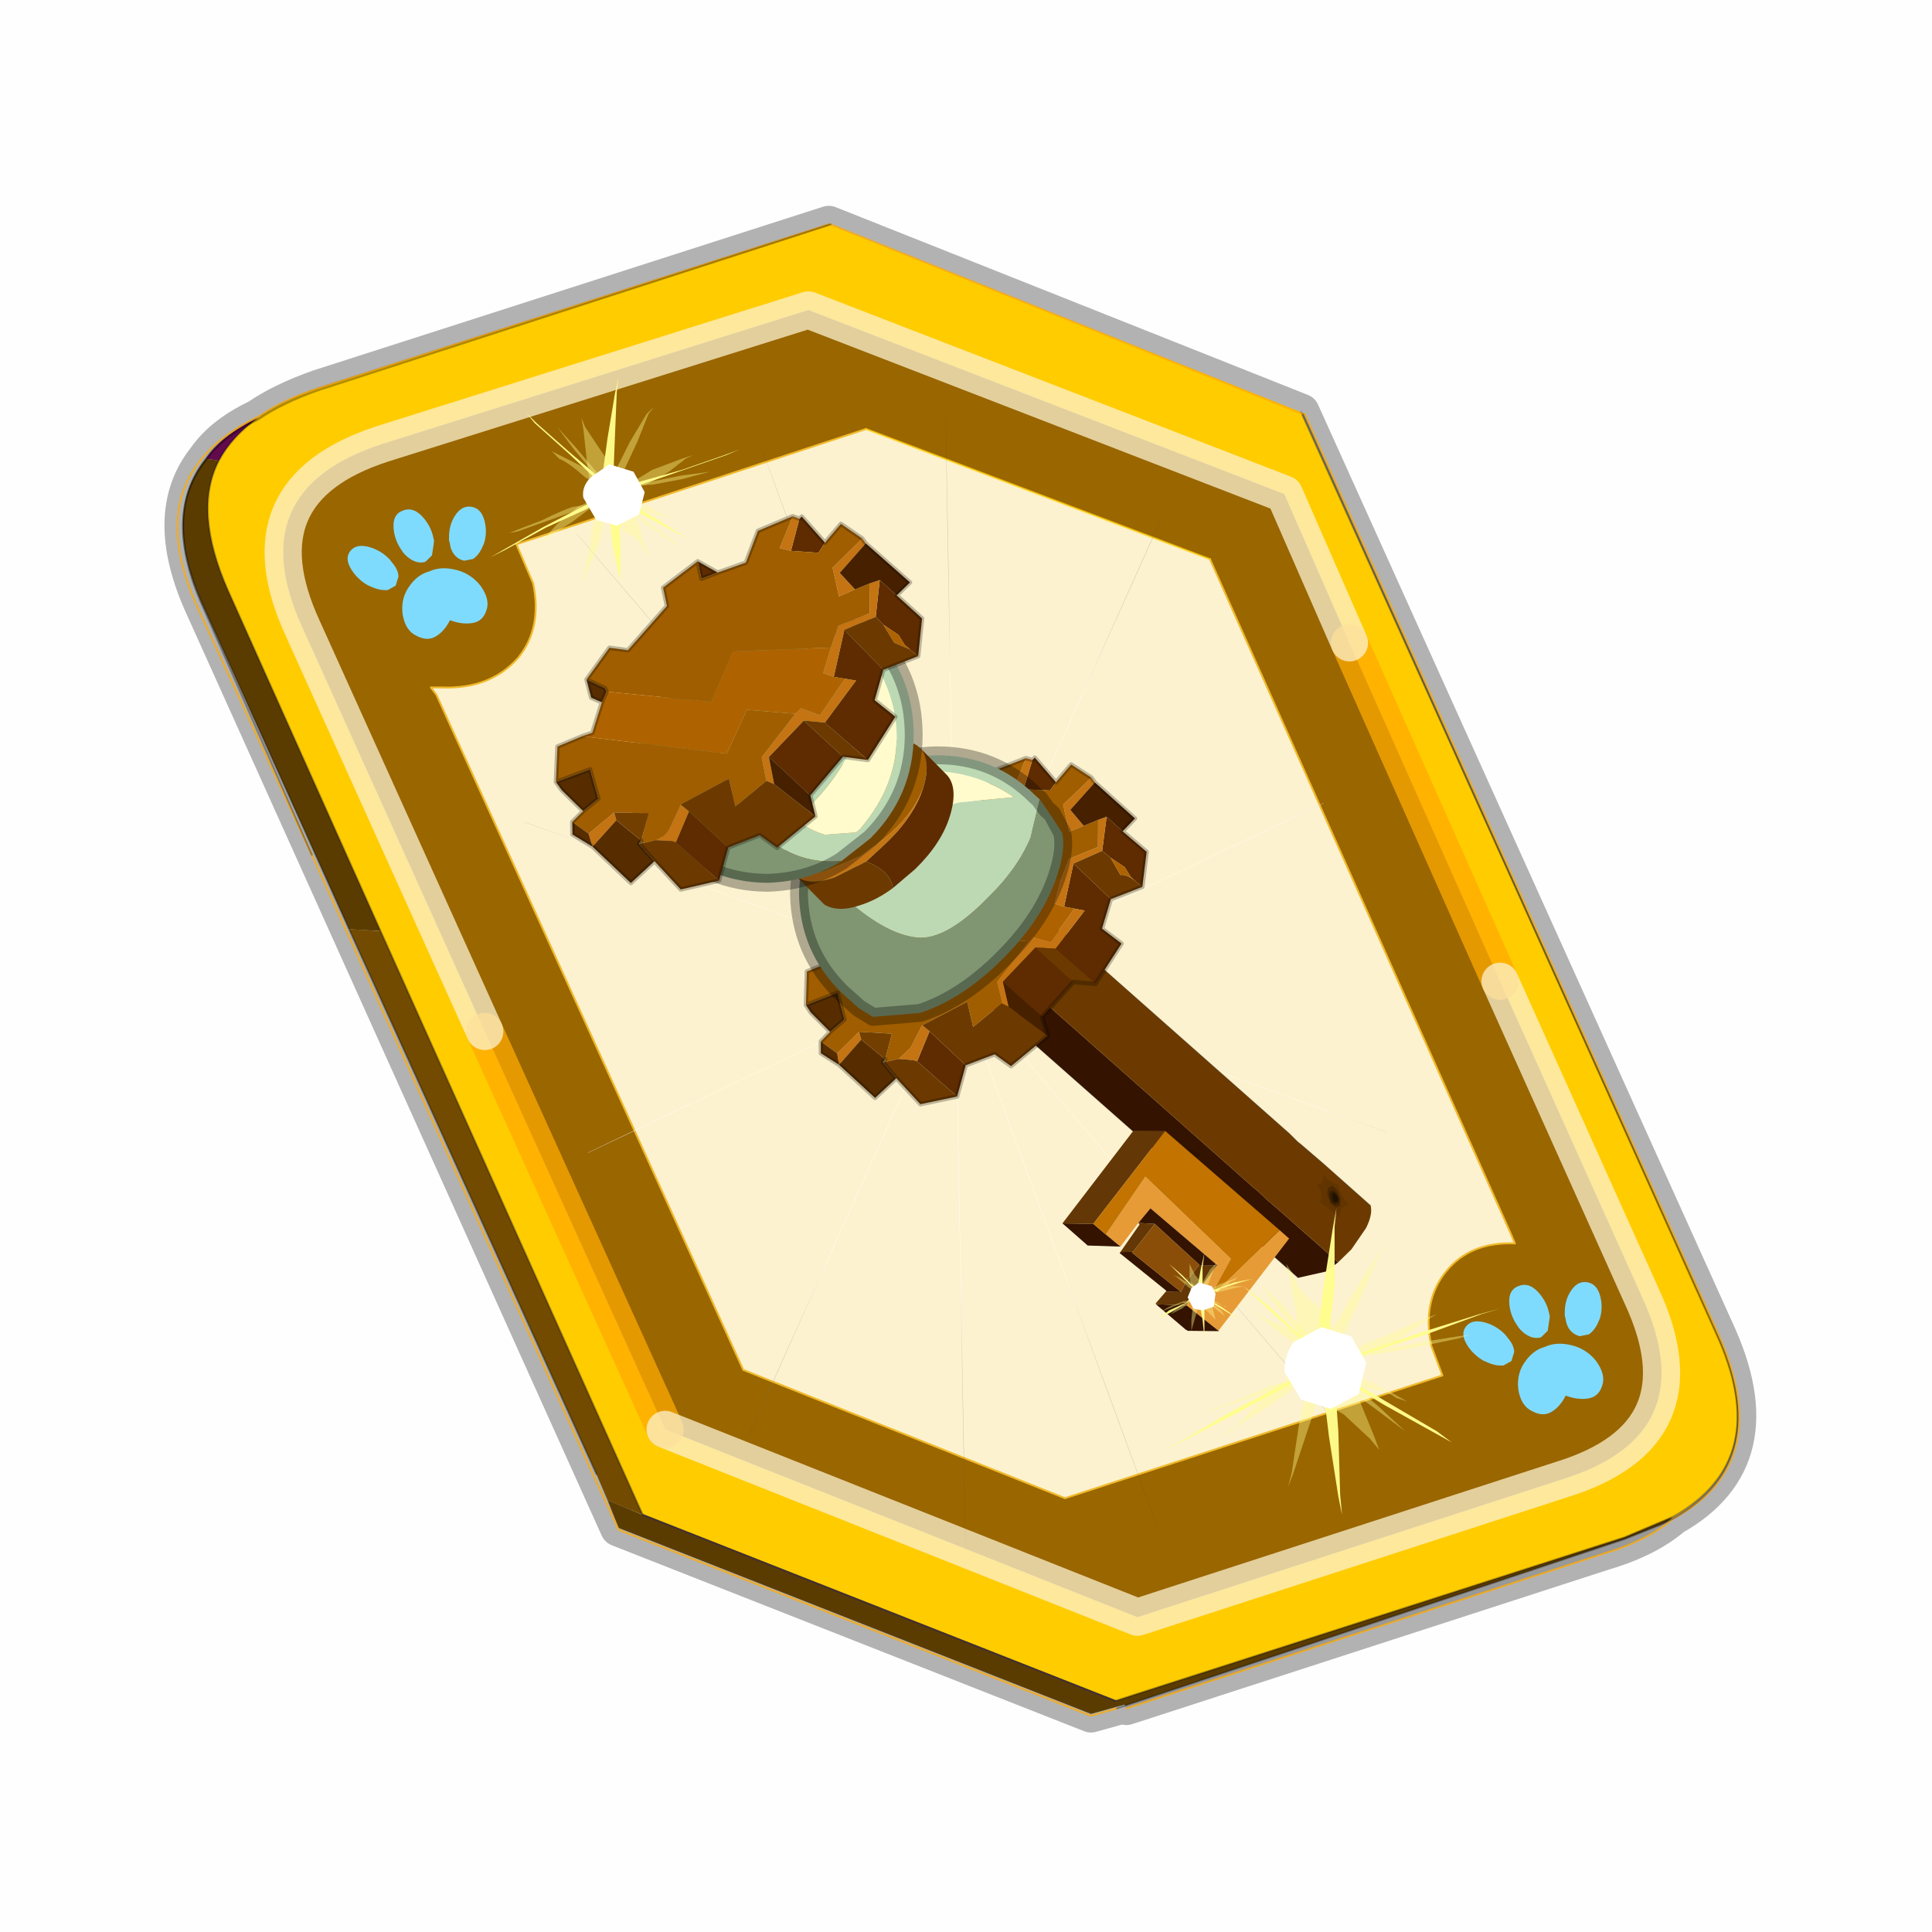 <?xml version="1.0" encoding="UTF-8" standalone="no"?>
<svg xmlns:xlink="http://www.w3.org/1999/xlink" height="60.0px" width="60.0px" xmlns="http://www.w3.org/2000/svg">
  <g transform="matrix(1.0, 0.0, 0.0, 1.0, 0.0, 0.0)">
    <use height="60.0" transform="matrix(1.0, 0.0, 0.0, 1.0, 0.0, 0.0)" width="60.0" xlink:href="#shape0"/>
    <use height="44.85" transform="matrix(1.155, 0.0, 0.0, 1.155, 5.122, 2.003)" width="42.8" xlink:href="#sprite0"/>
  </g>
  <defs>
    <g id="shape0" transform="matrix(1.0, 0.0, 0.0, 1.0, 0.0, 0.0)">
      <path d="M0.0 0.0 L60.0 0.0 60.0 60.0 0.0 60.0 0.0 0.0" fill="#000000" fill-opacity="0.004" fill-rule="evenodd" stroke="none"/>
    </g>
    <g id="sprite0" transform="matrix(1.0, 0.0, 0.0, 1.0, -5.95, -51.0)">
      <use height="41.05" transform="matrix(1.0, 0.0, 0.0, 1.0, 5.95, 54.8)" width="42.8" xlink:href="#sprite1"/>
      <clipPath id="clipPath0" transform="matrix(1.0, 0.0, 0.0, 1.0, 0.0, 0.0)">
        <path d="M46.35 90.05 L45.05 90.6 31.05 95.1 18.7 90.15 7.5 65.15 Q6.55 63.0 7.25 61.65 7.6 61.0 8.3 60.5 8.95 60.05 9.95 59.7 L23.65 55.3 36.35 60.35 47.5 85.05 Q49.1 88.5 46.35 90.05" fill="#003333" fill-rule="evenodd" stroke="none"/>
      </clipPath>
      <g clip-path="url(#clipPath0)">
        <use height="0.0" transform="matrix(1.0, 0.0, 0.0, 1.0, 6.45, 53.4)" width="0.0" xlink:href="#sprite5"/>
      </g>
      <use height="52.0" transform="matrix(0.474, -0.076, 0.076, 0.474, 13.25, 64.05)" width="52.0" xlink:href="#sprite6"/>
      <use height="40.6" transform="matrix(1.0, 0.0, 0.0, 1.0, 6.05, 55.05)" width="42.5" xlink:href="#shape7"/>
      <clipPath id="clipPath1" transform="matrix(1.0, 0.0, 0.0, 1.0, 0.0, 0.0)">
        <path d="M46.35 90.05 L45.05 90.6 31.05 95.1 18.7 90.15 7.5 65.15 Q6.55 63.0 7.25 61.65 7.6 61.0 8.3 60.5 8.95 60.05 9.95 59.7 L23.65 55.3 36.35 60.35 47.5 85.05 Q49.1 88.5 46.35 90.05" fill="#003333" fill-rule="evenodd" stroke="none"/>
      </clipPath>
      <g clip-path="url(#clipPath1)">
        <use height="0.0" transform="matrix(1.0, 0.0, 0.0, 1.0, 9.65, 51.0)" width="0.0" xlink:href="#sprite8"/>
        <use height="0.0" transform="matrix(1.0, 0.0, 0.0, 1.0, 9.65, 51.0)" width="0.0" xlink:href="#sprite8"/>
        <use height="30.6" transform="matrix(1.0, 0.0, 0.0, 1.0, 14.7, 59.4)" width="27.15" xlink:href="#shape8"/>
      </g>
      <use height="0.0" transform="matrix(0.141, -0.038, 0.111, 0.226, 27.2, 74.05)" width="0.0" xlink:href="#sprite3"/>
    </g>
    <g id="sprite1" transform="matrix(1.0, 0.0, 0.0, 1.0, 0.35, -1.45)">
      <use height="13.75" transform="matrix(0.239, -0.087, 0.1, 0.234, 34.25, 31.15)" width="15.1" xlink:href="#sprite2"/>
      <use height="13.75" transform="matrix(0.239, -0.087, 0.1, 0.234, 4.25, 10.3)" width="15.1" xlink:href="#sprite2"/>
      <use height="51.05" transform="matrix(1.0, 0.0, 0.0, 1.0, -5.35, -3.55)" width="52.8" xlink:href="#shape2"/>
      <use height="13.75" transform="matrix(0.239, -0.087, 0.1, 0.234, 34.25, 31.15)" width="15.1" xlink:href="#sprite2"/>
      <use height="13.75" transform="matrix(0.239, -0.087, 0.1, 0.234, 4.25, 10.3)" width="15.1" xlink:href="#sprite2"/>
      <use height="0.0" transform="matrix(0.141, -0.038, 0.111, 0.226, 20.25, 20.65)" width="0.0" xlink:href="#sprite3"/>
      <use height="211.45" transform="matrix(-0.155, 0.051, 0.084, 0.147, 22.604, 3.157)" width="136.6" xlink:href="#sprite4"/>
    </g>
    <g id="sprite2" transform="matrix(1.0, 0.0, 0.0, 1.0, 0.0, 0.0)">
      <use height="13.75" transform="matrix(1.0, 0.0, 0.0, 1.0, 0.0, 0.0)" width="15.1" xlink:href="#shape1"/>
    </g>
    <g id="shape1" transform="matrix(1.0, 0.0, 0.0, 1.0, 0.0, 0.0)">
      <path d="M10.75 4.9 Q10.75 4.6 10.9 4.35 11.25 3.45 11.95 2.75 13.3 1.5 14.35 2.1 15.4 2.7 14.95 4.45 14.7 5.4 14.1 6.15 L13.75 6.5 Q13.1 7.15 12.35 7.35 L11.4 7.2 Q10.95 6.9 10.75 6.4 10.5 5.75 10.75 4.9 M7.5 5.9 Q7.0 5.85 6.6 5.5 6.05 5.0 5.8 4.15 L5.7 3.6 Q5.55 2.65 5.8 1.7 6.25 0.0 7.5 0.0 L7.6 0.0 Q8.85 0.0 9.3 1.7 9.55 2.65 9.4 3.6 L9.3 4.15 8.5 5.5 7.6 5.9 7.5 5.9 M4.35 4.9 Q4.6 5.75 4.35 6.4 L3.7 7.2 2.75 7.35 Q2.0 7.15 1.35 6.5 L1.0 6.15 Q0.4 5.4 0.15 4.45 -0.3 2.7 0.75 2.1 1.8 1.5 3.15 2.75 3.85 3.45 4.2 4.35 L4.35 4.9 M5.5 13.7 Q4.45 13.9 3.65 12.95 2.75 12.0 3.2 10.25 3.7 8.5 5.25 7.6 6.4 6.9 7.55 7.0 8.75 6.9 9.9 7.6 11.45 8.5 11.95 10.25 12.35 12.0 11.5 12.95 10.7 13.9 9.65 13.7 8.55 13.5 7.55 12.6 6.55 13.5 5.5 13.7" fill="#7fdbfe" fill-rule="evenodd" stroke="none"/>
    </g>
    <g id="shape2" transform="matrix(1.0, 0.0, 0.0, 1.0, 5.35, 3.55)">
      <path d="M11.85 37.0 L0.7 12.25 Q-0.45 9.75 0.75 8.25 1.2 7.6 2.15 7.15 2.8 6.7 3.8 6.35 L17.5 1.95 30.2 7.0 41.35 31.7 Q42.95 35.15 40.2 36.7 39.5 37.3 38.3 37.65 L25.5 41.8 25.45 41.75 24.55 42.0 11.85 37.0 Z" fill="none" stroke="#000000" stroke-linecap="round" stroke-linejoin="round" stroke-opacity="0.298" stroke-width="1.0"/>
      <path d="M35.55 22.3 L31.5 13.2 29.75 9.2 16.95 4.25 5.5 7.85 Q1.65 9.1 3.35 12.8 L8.25 23.65 13.1 34.35 25.8 39.4 37.2 35.7 Q41.1 34.5 39.35 30.75 L35.55 22.3 M5.45 20.95 L1.35 11.8 Q0.4 9.65 1.1 8.3 1.45 7.65 2.15 7.15 2.8 6.7 3.8 6.35 L17.5 1.95 30.2 7.0 41.35 31.7 Q42.95 35.15 40.2 36.7 L38.9 37.25 25.2 41.65 12.5 36.65 5.45 20.95" fill="#ffcc00" fill-rule="evenodd" stroke="none"/>
      <path d="M31.5 13.2 L35.55 22.3 39.35 30.75 Q41.1 34.5 37.2 35.7 L25.8 39.4 13.1 34.35 8.25 23.65 3.35 12.8 Q1.65 9.1 5.5 7.85 L16.95 4.25 29.75 9.2 31.5 13.2 M18.5 7.45 L9.1 10.55 9.55 11.6 Q9.8 12.8 9.15 13.6 8.4 14.45 7.1 14.4 L6.8 14.4 6.95 14.6 15.2 32.75 23.85 36.2 34.0 32.9 33.7 32.1 Q33.45 30.9 34.1 30.1 34.75 29.3 35.95 29.35 L35.8 29.0 27.75 10.95 18.5 7.45" fill="#996600" fill-rule="evenodd" stroke="none"/>
      <path d="M27.75 10.95 L35.8 29.0 35.95 29.35 Q34.75 29.3 34.1 30.1 33.45 30.9 33.7 32.1 L34.0 32.9 23.85 36.2 15.2 32.75 6.95 14.6 6.8 14.4 7.1 14.4 Q8.4 14.45 9.15 13.6 9.8 12.8 9.55 11.6 L9.1 10.55 18.5 7.45 27.75 10.95" fill="#fcf2cf" fill-rule="evenodd" stroke="none"/>
      <path d="M1.1 8.3 L0.75 8.25 Q1.2 7.6 2.15 7.15 1.45 7.65 1.1 8.3" fill="#630a4c" fill-rule="evenodd" stroke="none"/>
      <path d="M1.1 8.3 Q0.4 9.65 1.35 11.8 L5.45 20.95 4.6 20.9 0.7 12.25 Q-0.45 9.75 0.75 8.25 L1.1 8.3 M12.5 36.65 L25.2 41.65 38.9 37.25 40.2 36.7 Q39.5 37.3 38.3 37.65 L25.5 41.8 25.45 41.75 24.55 42.0 11.85 37.0 11.55 36.25 12.5 36.65" fill="#5b3c00" fill-rule="evenodd" stroke="none"/>
      <path d="M4.6 20.9 L5.45 20.95 12.5 36.65 11.55 36.25 11.25 35.55 4.6 20.9" fill="#724b00" fill-rule="evenodd" stroke="none"/>
      <path d="M31.5 13.2 L35.55 22.3 M13.1 34.35 L8.25 23.65" fill="none" stroke="#ffaa00" stroke-linecap="round" stroke-linejoin="round" stroke-opacity="0.749" stroke-width="1.0"/>
      <path d="M35.55 22.3 L39.35 30.75 Q41.1 34.5 37.2 35.7 L25.8 39.4 13.1 34.35 M8.25 23.65 L3.35 12.8 Q1.65 9.1 5.5 7.85 L16.95 4.25 29.75 9.2 31.5 13.2" fill="none" stroke="#fcf2cf" stroke-linecap="round" stroke-linejoin="round" stroke-opacity="0.749" stroke-width="1.0"/>
      <path d="M27.75 10.95 L35.8 29.0 35.95 29.35 Q34.75 29.3 34.1 30.1 33.45 30.9 33.7 32.1 L34.0 32.9 23.85 36.2 15.2 32.75 6.95 14.6 6.8 14.4 7.1 14.4 Q8.4 14.45 9.15 13.6 9.8 12.8 9.55 11.6 L9.1 10.55 18.5 7.45" fill="none" stroke="#f0b92b" stroke-linecap="round" stroke-linejoin="round" stroke-width="0.05"/>
      <path d="M5.45 20.95 L1.35 11.8 Q0.4 9.65 1.1 8.3 1.45 7.65 2.15 7.15 2.8 6.7 3.8 6.35 L17.5 1.95 M0.75 8.25 Q-0.45 9.75 0.7 12.25 L4.6 20.9 11.25 35.55 M5.45 20.95 L12.5 36.65 M25.2 41.65 L38.9 37.25 40.2 36.7 Q42.95 35.15 41.35 31.7 L30.2 7.0 M0.75 8.25 Q1.2 7.6 2.15 7.15 M25.5 41.8 L38.3 37.65 Q39.5 37.3 40.2 36.7" fill="none" stroke="#000000" stroke-linecap="round" stroke-linejoin="round" stroke-opacity="0.302" stroke-width="0.05"/>
      <path d="M18.5 7.45 L27.75 10.95" fill="none" stroke="#ffcc00" stroke-linecap="round" stroke-linejoin="round" stroke-opacity="0.749" stroke-width="0.05"/>
      <path d="M12.5 36.65 L25.2 41.65" fill="none" stroke="#432f2f" stroke-linecap="round" stroke-linejoin="round" stroke-width="0.05"/>
    </g>
    <g id="sprite4" transform="matrix(1.0, 0.0, 0.0, 1.0, 0.0, -0.05)">
      <use height="211.95" transform="matrix(1.0, 0.0, 0.0, 1.0, -0.25, -0.2)" width="137.1" xlink:href="#shape3"/>
    </g>
    <g id="shape3" transform="matrix(1.0, 0.0, 0.0, 1.0, 0.25, 0.2)">
      <path d="M136.55 165.8 L68.6 106.0 68.4 106.0 118.25 201.5 M68.3 105.8 L68.35 105.8 68.3 105.8 68.3 105.85 68.4 106.0 68.3 106.0 86.55 211.5 M68.3 105.8 L68.3 105.85 68.3 106.0 68.15 105.95 18.25 151.55 M68.3 105.85 L68.25 105.85 68.3 106.0 50.0 193.2 M68.25 105.85 L68.15 105.95 0.05 97.7 M68.3 105.85 L68.25 105.8 68.25 105.85 M68.25 105.8 L68.2 105.7 0.0 45.7 M68.3 105.8 L68.25 105.75 68.25 105.8 M68.25 105.75 L68.2 105.7 18.25 10.05 M68.6 106.0 L68.35 105.8 118.25 60.15 M86.6 18.35 L68.3 105.8 M136.6 114.25 L68.6 106.0 M68.25 105.75 L49.95 0.05" fill="none" stroke="url(#gradient0)" stroke-linecap="round" stroke-linejoin="round" stroke-width="0.05"/>
    </g>
    <radialGradient cx="0" cy="0" gradientTransform="matrix(0.209, 0.0, 0.0, 0.177, 67.15, 107.2)" gradientUnits="userSpaceOnUse" id="gradient0" r="819.2" spreadMethod="pad">
      <stop offset="0.357" stop-color="#ffffff"/>
      <stop offset="0.671" stop-color="#000000" stop-opacity="0.0"/>
    </radialGradient>
    <g id="sprite6" transform="matrix(1.0, 0.0, 0.0, 1.0, 0.0, 0.0)">
      <use height="52.0" transform="matrix(1.0, 0.0, 0.0, 1.0, 0.0, 0.0)" width="52.0" xlink:href="#sprite7"/>
      <use height="58.95" transform="matrix(1.0, 0.0, 0.0, 1.0, -0.55, -3.8)" width="51.4" xlink:href="#shape6"/>
    </g>
    <g id="sprite7" transform="matrix(1.0, 0.0, 0.0, 1.0, 0.0, 0.0)">
      <use height="52.0" transform="matrix(1.0, 0.0, 0.0, 1.0, 0.0, 0.0)" width="52.0" xlink:href="#shape5"/>
    </g>
    <g id="shape5" transform="matrix(1.0, 0.0, 0.0, 1.0, 0.0, 0.0)">
      <path d="M52.0 0.0 L52.0 52.0 0.0 52.0 0.0 0.0 52.0 0.0" fill="#dea558" fill-opacity="0.0" fill-rule="evenodd" stroke="none"/>
    </g>
    <g id="shape6" transform="matrix(1.0, 0.0, 0.0, 1.0, 0.55, 3.8)">
      <path d="M29.15 29.85 L28.4 30.25 26.8 30.35 37.95 43.9 38.05 44.0 38.6 44.65 39.1 45.35 41.2 47.9 42.8 47.8 43.55 47.4 40.75 44.0 40.2 43.35 39.7 42.7 39.6 42.6 29.15 29.85" fill="#341300" fill-rule="evenodd" stroke="none"/>
      <path d="M45.85 44.55 L43.6 41.8 43.05 41.15 42.5 40.5 42.4 40.4 42.0 39.85 31.45 27.0 Q31.5 27.5 30.95 28.2 L29.95 29.25 29.15 29.85 39.6 42.6 39.7 42.7 40.2 43.35 40.75 44.0 43.55 47.4 44.4 46.8 45.4 45.75 Q45.9 45.05 45.85 44.55" fill="#6c3a00" fill-rule="evenodd" stroke="none"/>
      <path d="M45.85 44.55 L43.6 41.8 43.05 41.15 42.5 40.5 42.4 40.4 42.0 39.85 31.45 27.0 Q31.5 27.5 30.95 28.2 L29.95 29.25 29.15 29.85 28.4 30.25 26.8 30.35 37.95 43.9 M38.05 44.0 L38.6 44.65 M39.1 45.35 L41.2 47.9" fill="none" stroke="#000000" stroke-linecap="round" stroke-linejoin="round" stroke-opacity="0.251" stroke-width="0.05"/>
      <path d="M36.3 40.15 L36.25 40.3 36.05 40.35 35.75 40.3 35.6 40.15 35.6 40.0 35.8 39.9 36.15 40.0 36.3 40.15 M36.15 40.2 L36.15 40.15 36.1 40.1 35.85 40.05 35.7 40.1 35.7 40.15 35.7 40.2 35.85 40.3 36.0 40.3 36.15 40.3 36.15 40.2" fill="#000000" fill-opacity="0.502" fill-rule="evenodd" stroke="none"/>
      <path d="M36.3 40.15 L36.15 40.0 35.8 39.9 35.6 40.0 35.6 40.15 35.75 40.3 36.05 40.35 36.25 40.3 36.3 40.15 M36.4 40.15 L36.4 40.35 36.05 40.4 35.6 40.35 35.4 40.1 35.4 39.95 35.75 39.85 36.15 39.95 36.4 40.15" fill="#000000" fill-opacity="0.302" fill-rule="evenodd" stroke="none"/>
      <path d="M36.4 40.15 L36.15 39.95 35.75 39.85 35.4 39.95 35.4 40.1 35.6 40.35 36.05 40.4 36.4 40.35 36.4 40.15 M36.4 40.75 L35.35 40.45 34.7 39.85 Q35.3 39.8 35.15 39.45 L36.0 39.55 36.95 40.25 Q36.4 40.3 36.4 40.75" fill="#000000" fill-opacity="0.102" fill-rule="evenodd" stroke="none"/>
      <path d="M36.15 40.2 L36.15 40.3 36.0 40.3 35.85 40.3 35.7 40.2 35.7 40.15 35.7 40.1 35.85 40.05 36.1 40.1 36.15 40.15 36.15 40.2" fill="#000000" fill-opacity="0.702" fill-rule="evenodd" stroke="none"/>
      <path d="M29.4 30.3 Q28.4 30.9 27.6 30.85 26.8 30.85 26.7 30.15 26.6 29.5 27.25 28.55 L28.9 27.05 Q29.95 26.45 30.75 26.5 31.5 26.55 31.6 27.25 31.7 27.9 31.1 28.8 L29.4 30.3" fill="#6c3a00" fill-rule="evenodd" stroke="none"/>
      <path d="M29.4 30.3 Q28.4 30.9 27.6 30.85 26.8 30.85 26.7 30.15 26.6 29.5 27.25 28.55 L28.9 27.05 Q29.95 26.45 30.75 26.5 31.5 26.55 31.6 27.25 31.7 27.9 31.1 28.8 L29.4 30.3 Z" fill="none" stroke="#000000" stroke-linecap="round" stroke-linejoin="round" stroke-opacity="0.102" stroke-width="0.05"/>
      <path d="M43.8 43.95 L43.9 44.05 43.95 44.05 44.05 44.05 44.15 43.85 44.05 43.65 43.95 43.5 43.9 43.55 43.8 43.55 43.8 43.75 43.8 43.95" fill="#000000" fill-opacity="0.702" fill-rule="evenodd" stroke="none"/>
      <path d="M43.8 43.95 L43.8 43.75 43.8 43.55 43.9 43.55 43.95 43.5 44.05 43.65 44.15 43.85 44.05 44.05 43.95 44.05 43.9 44.05 43.8 43.95 M43.7 44.05 L43.9 44.2 44.1 44.15 44.2 43.95 44.1 43.6 43.95 43.4 43.7 43.4 43.65 43.7 43.7 44.05" fill="#000000" fill-opacity="0.502" fill-rule="evenodd" stroke="none"/>
      <path d="M43.7 44.05 L43.65 43.7 43.7 43.4 43.95 43.4 44.1 43.6 44.2 43.95 44.1 44.15 43.9 44.2 43.7 44.05 M43.9 44.35 L44.15 44.3 44.25 43.9 44.15 43.4 43.9 43.1 43.65 43.2 43.55 43.55 43.65 44.05 43.9 44.35" fill="#000000" fill-opacity="0.302" fill-rule="evenodd" stroke="none"/>
      <path d="M43.9 44.35 L43.65 44.05 43.55 43.55 43.65 43.2 43.9 43.1 44.15 43.4 44.25 43.9 44.15 44.3 43.9 44.35 M44.65 44.3 Q44.25 43.65 44.25 43.1 43.6 42.8 43.5 42.35 43.5 43.0 43.05 42.9 43.4 43.5 43.1 43.9 L44.05 44.95 Q44.05 44.35 44.65 44.3" fill="#000000" fill-opacity="0.102" fill-rule="evenodd" stroke="none"/>
      <path d="M40.6 45.1 L41.05 45.65 36.35 50.1 36.35 50.15 34.8 48.45 34.8 48.4 35.45 47.8 35.5 47.8 36.8 46.5 36.85 46.5 33.65 42.75 32.85 43.45 31.65 44.6 30.95 43.8 33.65 40.95 37.65 46.25 36.1 48.25 40.6 45.1" fill="#e69b37" fill-rule="evenodd" stroke="none"/>
      <path d="M30.95 43.8 L31.65 44.6 29.85 44.25 28.65 42.8 30.35 43.1 30.95 43.8 M32.85 43.45 L33.65 42.75 36.85 46.5 36.8 46.5 35.8 46.35 35.85 46.3 33.75 43.65 32.85 43.45 M34.8 48.45 L36.35 50.15 34.6 49.85 34.6 49.8 34.55 49.8 33.1 48.1 34.8 48.45 M33.75 47.5 L33.8 47.45 31.55 44.95 31.6 44.9 32.3 45.0 32.25 45.05 34.6 47.65 33.75 47.5" fill="#341300" fill-rule="evenodd" stroke="none"/>
      <path d="M36.8 46.5 L35.5 47.8 35.45 47.8 34.8 48.4 34.8 48.45 33.1 48.1 33.1 48.05 33.75 47.5 34.6 47.65 34.95 47.15 35.8 46.35 36.8 46.5 M31.6 44.9 L32.9 43.55 32.85 43.45 33.75 43.65 32.3 45.0 31.6 44.9 M30.35 43.1 L28.65 42.8 33.4 38.3 35.15 38.6 30.35 43.1" fill="#633706" fill-rule="evenodd" stroke="none"/>
      <path d="M33.75 43.65 L35.85 46.3 35.8 46.35 34.95 47.15 34.6 47.65 32.25 45.05 32.3 45.0 33.75 43.65" fill="#8a4e09" fill-rule="evenodd" stroke="none"/>
      <path d="M40.6 45.1 L36.1 48.25 37.65 46.25 33.65 40.95 30.95 43.8 30.35 43.1 35.15 38.6 40.6 45.1" fill="#c27300" fill-rule="evenodd" stroke="none"/>
      <path d="M31.1 16.9 L31.25 16.8 32.2 18.35 31.8 18.75 30.35 18.45 31.1 16.9 M35.45 21.65 L36.6 23.0 36.05 24.9 35.7 24.5 35.5 24.25 35.25 23.65 34.55 23.0 34.15 22.55 34.7 20.7 35.45 21.65 M34.2 25.3 L33.45 26.85 34.4 27.85 32.6 29.85 30.7 27.55 32.65 25.7 32.1 25.5 31.55 25.3 32.45 23.0 34.2 25.3 M31.4 29.55 L29.35 31.2 27.5 28.9 29.6 27.3 31.4 29.55 M24.7 33.2 L23.95 34.85 22.05 32.55 23.0 31.0 24.7 33.2 M25.5 18.25 L26.45 19.0 25.55 19.15 25.5 18.25" fill="#5e2c00" fill-rule="evenodd" stroke="none"/>
      <path d="M30.75 16.75 L31.1 16.9 30.35 18.45 29.85 18.25 30.75 16.75 M34.2 18.4 L34.35 18.7 32.75 20.0 33.35 21.0 32.5 21.2 32.4 19.65 34.2 18.4 M34.2 20.8 L34.7 20.7 34.15 22.55 32.45 23.0 31.55 25.3 31.05 25.05 31.6 23.8 32.25 22.7 33.95 22.3 34.2 20.8 M27.5 28.9 L27.6 30.35 27.25 30.1 27.15 28.85 29.25 26.9 29.6 26.7 30.5 27.1 32.1 25.5 32.65 25.7 30.7 27.55 29.6 27.3 27.5 28.9 M22.65 30.6 L23.0 31.0 22.05 32.55 21.85 32.45 21.05 32.25 21.8 31.75 22.65 30.6 M17.7 31.4 L19.1 30.4 19.15 30.85 17.7 32.05 17.7 31.4" fill="#c47413" fill-rule="evenodd" stroke="none"/>
      <path d="M32.2 18.35 L33.2 17.5 34.2 18.4 32.4 19.65 32.5 21.2 33.35 21.0 34.2 20.8 33.95 22.3 32.25 22.7 31.6 23.8 26.55 23.15 25.05 25.55 19.7 24.2 19.65 24.05 18.8 23.45 20.25 21.95 21.15 22.2 23.55 20.3 23.5 19.3 25.5 18.25 25.55 19.15 26.45 19.0 28.0 18.65 28.9 17.15 30.75 16.75 29.85 18.25 30.35 18.45 31.8 18.75 32.2 18.35 M16.9 30.6 L17.5 30.15 18.4 29.6 18.25 28.05 16.4 28.45 16.75 26.6 18.15 26.3 25.4 28.4 26.8 26.3 29.25 26.9 27.15 28.85 27.25 30.1 25.45 31.15 25.35 29.7 22.65 30.6 21.8 31.75 21.05 32.25 20.3 32.3 20.3 32.15 20.9 30.8 19.1 30.4 17.7 31.4 16.9 30.6" fill="#a05e00" fill-rule="evenodd" stroke="none"/>
      <path d="M34.35 18.7 L36.25 21.05 35.45 21.65 34.7 20.7 34.2 20.8 33.35 21.0 32.75 20.0 34.35 18.7 M29.35 31.2 L29.5 32.3 27.6 30.35 27.5 28.9 29.35 31.2" fill="#472000" fill-rule="evenodd" stroke="none"/>
      <path d="M36.05 24.9 L34.2 25.3 32.45 23.0 34.15 22.55 34.55 23.0 34.95 24.05 Q35.3 24.05 35.7 24.5 L36.05 24.9 M32.6 29.85 L31.4 29.55 29.6 27.3 30.7 27.55 32.6 29.85 M29.5 32.3 L27.2 33.65 26.4 32.85 24.7 33.2 23.0 31.0 22.65 30.6 25.35 29.7 25.45 31.15 27.25 30.1 27.6 30.35 29.5 32.3 M23.95 34.85 L21.85 34.95 20.75 33.3 20.15 32.3 20.3 32.3 21.05 32.25 21.85 32.45 22.05 32.55 23.95 34.85" fill="#6c3a00" fill-rule="evenodd" stroke="none"/>
      <path d="M18.15 26.3 L18.65 26.15 19.4 24.7 19.7 24.2 25.05 25.55 26.55 23.15 31.6 23.8 31.05 25.05 31.55 25.3 32.1 25.5 30.5 27.1 29.6 26.7 29.25 26.9 26.8 26.3 25.4 28.4 18.15 26.3 M34.55 23.0 L35.25 23.65 35.5 24.25 35.7 24.5 Q35.3 24.05 34.95 24.05 L34.55 23.0" fill="#ae6300" fill-rule="evenodd" stroke="none"/>
      <path d="M20.75 33.3 L19.4 34.2 17.7 32.05 16.8 31.25 16.9 30.6 17.7 31.4 17.7 32.05 19.15 30.85 20.3 32.15 20.15 32.3 20.75 33.3 M17.5 30.15 L16.6 28.9 16.4 28.45 18.25 28.05 18.4 29.6 17.5 30.15 M19.4 24.7 L18.85 24.35 18.8 23.45 19.65 24.05 19.7 24.2 19.4 24.7" fill="#572d00" fill-rule="evenodd" stroke="none"/>
      <path d="M20.3 32.15 L20.3 32.3 20.15 32.3 20.3 32.15" fill="#807738" fill-rule="evenodd" stroke="none"/>
      <path d="M19.1 30.4 L20.9 30.8 20.3 32.15 19.15 30.85 19.1 30.4" fill="#733f00" fill-rule="evenodd" stroke="none"/>
      <path d="M30.75 16.75 L31.1 16.9 31.25 16.8 32.2 18.35 33.2 17.5 34.2 18.4 34.35 18.7 36.25 21.05 35.45 21.65 36.6 23.0 36.05 24.9 34.2 25.3 33.45 26.85 34.4 27.85 32.6 29.85 31.4 29.55 29.35 31.2 29.5 32.3 27.2 33.65 26.4 32.85 24.7 33.2 23.95 34.85 21.85 34.95 20.75 33.3 19.4 34.2 17.7 32.05 16.8 31.25 16.9 30.6 17.5 30.15 16.6 28.9 16.4 28.45 16.75 26.6 18.15 26.3 18.65 26.15 19.4 24.7 18.85 24.35 18.8 23.45 20.25 21.95 21.15 22.2 23.55 20.3 23.5 19.3 25.5 18.25 26.45 19.0 28.0 18.65 28.9 17.15 30.75 16.75 M26.45 19.0 L25.55 19.15 25.5 18.25 M18.8 23.45 L19.65 24.05 19.7 24.2 19.4 24.7 M16.4 28.45 L18.25 28.05 18.4 29.6 17.5 30.15 M20.3 32.15 L20.15 32.3 20.75 33.3" fill="none" stroke="#000000" stroke-linecap="round" stroke-linejoin="round" stroke-opacity="0.251" stroke-width="0.25"/>
      <path d="M20.55 17.9 L20.3 18.1 Q19.85 18.65 20.0 19.7 20.05 20.6 20.5 21.3 L21.5 20.6 Q23.9 18.85 26.65 18.6 L29.75 18.8 Q28.1 17.25 26.0 16.75 23.25 16.15 20.55 17.9 M18.7 18.55 L20.1 17.2 Q22.7 15.35 25.85 15.8 29.05 16.3 30.95 18.9 L31.15 19.15 30.3 21.2 Q29.3 22.8 27.45 24.1 24.9 26.0 23.35 25.75 21.75 25.45 19.9 23.35 18.05 21.2 18.7 18.55" fill="#bcd9b4" fill-rule="evenodd" stroke="none"/>
      <path d="M32.1 21.2 Q32.15 22.15 31.45 23.5 30.3 25.75 27.75 27.6 25.15 29.5 22.65 29.9 L20.0 29.7 19.3 29.1 18.45 28.05 Q16.55 25.45 17.0 22.25 17.4 20.1 18.7 18.55 18.05 21.2 19.9 23.35 21.75 25.45 23.35 25.75 24.9 26.0 27.45 24.1 29.3 22.8 30.3 21.2 L31.15 19.15 31.45 19.75 32.1 21.2" fill="#809673" fill-rule="evenodd" stroke="none"/>
      <path d="M20.55 17.9 Q23.25 16.15 26.0 16.75 28.1 17.25 29.75 18.8 L26.65 18.6 Q23.9 18.85 21.5 20.6 L20.5 21.3 Q20.05 20.6 20.0 19.7 19.85 18.65 20.3 18.1 L20.55 17.9" fill="#fffbcd" fill-rule="evenodd" stroke="none"/>
      <path d="M32.1 21.2 Q32.15 22.15 31.45 23.5 30.3 25.75 27.75 27.6 25.15 29.5 22.65 29.9 L20.0 29.7 19.3 29.1 18.45 28.05 Q16.55 25.45 17.0 22.25 17.4 20.1 18.7 18.55 L20.1 17.2 Q22.7 15.35 25.85 15.8 29.05 16.3 30.95 18.9 L31.15 19.15 31.45 19.75 31.7 20.05 32.1 21.2 Z" fill="none" stroke="#000000" stroke-linecap="round" stroke-linejoin="round" stroke-opacity="0.302" stroke-width="1.0"/>
      <path d="M22.7 14.7 Q24.35 14.45 24.95 15.2 L25.0 15.25 Q25.5 16.1 24.8 17.5 24.0 18.9 22.2 19.95 L20.75 20.7 18.75 21.2 Q17.4 21.35 16.7 20.8 16.35 20.0 17.0 18.85 17.8 17.4 19.45 16.15 21.15 14.95 22.7 14.7" fill="#a05e00" fill-rule="evenodd" stroke="none"/>
      <path d="M24.8 17.5 Q25.5 16.1 25.0 15.25 L26.25 17.0 Q26.75 17.8 26.05 19.25 25.35 20.7 23.65 21.9 L22.25 22.75 Q22.25 21.75 21.0 21.05 L22.35 20.15 Q24.05 18.95 24.8 17.5" fill="#5e2c00" fill-rule="evenodd" stroke="none"/>
      <path d="M24.95 15.2 Q24.35 14.45 22.7 14.7 24.25 14.4 24.9 15.15 L24.95 15.2" fill="#c27300" fill-rule="evenodd" stroke="none"/>
      <path d="M16.7 20.8 Q17.4 21.35 18.75 21.2 L20.75 20.7 22.2 19.95 Q24.0 18.9 24.8 17.5 24.05 18.95 22.35 20.15 L21.0 21.05 19.1 21.65 Q17.7 21.9 17.05 21.3 L16.9 21.1 16.75 20.9 16.7 20.8" fill="#c47413" fill-rule="evenodd" stroke="none"/>
      <path d="M22.25 22.75 Q21.3 23.25 20.35 23.4 19.0 23.65 18.3 23.05 L17.05 21.3 Q17.7 21.9 19.1 21.65 L21.0 21.05 Q22.25 21.75 22.25 22.75" fill="#6c3a00" fill-rule="evenodd" stroke="none"/>
      <path d="M19.65 20.8 L21.45 19.8 Q24.2 17.8 24.75 14.5 25.3 11.1 23.3 8.35 L23.1 8.05 20.8 8.3 Q18.8 8.8 16.9 10.2 14.2 12.15 13.9 13.8 13.65 15.5 15.2 18.05 16.75 20.6 19.65 20.8 M20.95 19.2 L20.7 19.35 18.95 19.2 Q18.05 18.75 17.5 18.1 L18.55 17.35 Q21.05 15.5 22.25 12.75 23.25 10.35 23.0 9.6 24.05 11.8 23.85 14.0 23.55 17.0 20.95 19.2" fill="#bcd9b4" fill-rule="evenodd" stroke="none"/>
      <path d="M20.95 19.2 Q23.55 17.0 23.85 14.0 24.05 11.8 23.0 9.6 23.25 10.35 22.25 12.75 21.05 15.5 18.55 17.35 L17.5 18.1 Q18.05 18.75 18.95 19.2 L20.7 19.35 20.95 19.2" fill="#fffbcd" fill-rule="evenodd" stroke="none"/>
      <path d="M23.1 8.05 L22.55 7.55 21.35 6.45 18.8 6.35 Q16.2 6.8 13.5 8.8 10.75 10.75 9.5 13.15 8.65 14.75 8.9 15.9 L9.25 16.8 10.05 18.05 Q12.05 20.8 15.35 21.35 17.65 21.65 19.65 20.8 16.75 20.6 15.2 18.05 13.65 15.5 13.9 13.8 14.2 12.15 16.9 10.2 18.8 8.8 20.8 8.3 L23.1 8.05" fill="#809673" fill-rule="evenodd" stroke="none"/>
      <path d="M19.65 20.8 L21.45 19.8 Q24.2 17.8 24.75 14.5 25.3 11.1 23.3 8.35 L23.1 8.05 22.55 7.55 22.4 7.25 21.35 6.45 18.8 6.35 Q16.2 6.8 13.5 8.8 10.75 10.75 9.5 13.15 8.65 14.75 8.9 15.9 L9.25 16.8 10.05 18.05 Q12.05 20.8 15.35 21.35 17.65 21.65 19.65 20.8 Z" fill="none" stroke="#000000" stroke-linecap="round" stroke-linejoin="round" stroke-opacity="0.302" stroke-width="1.0"/>
      <path d="M20.35 1.5 L20.5 1.4 21.55 3.05 21.1 3.55 19.6 3.2 20.35 1.5 M25.05 6.6 L26.25 8.1 25.7 10.15 25.3 9.7 25.05 9.4 24.8 8.8 24.05 8.1 23.7 7.6 24.25 5.6 25.05 6.6 M23.65 10.6 L22.9 12.2 23.9 13.3 22.0 15.45 19.95 13.0 22.05 10.95 21.45 10.75 20.85 10.55 21.85 8.05 23.65 10.6 M20.65 15.05 L18.5 16.9 16.55 14.4 18.8 12.7 20.65 15.05 M13.5 19.05 L12.7 20.8 10.65 18.3 11.65 16.7 13.5 19.05 M14.35 2.95 L15.35 3.75 14.4 3.95 14.35 2.95" fill="#5e2c00" fill-rule="evenodd" stroke="none"/>
      <path d="M20.0 1.3 L20.35 1.5 19.6 3.2 19.0 2.95 20.0 1.3 M23.65 3.15 L23.8 3.45 22.1 4.85 22.8 5.9 21.85 6.15 21.75 4.5 23.65 3.15 M23.65 5.7 L24.25 5.6 23.7 7.6 21.85 8.05 20.85 10.55 20.3 10.25 20.95 8.9 21.55 7.75 23.4 7.35 23.65 5.7 M16.55 14.4 L16.6 15.95 16.2 15.7 16.15 14.35 18.4 12.25 18.75 12.0 19.75 12.55 21.45 10.75 22.05 10.95 19.95 13.0 18.8 12.7 16.55 14.4 M11.25 16.25 L11.65 16.7 10.65 18.3 10.45 18.2 9.55 18.0 Q10.05 17.9 10.4 17.5 L11.25 16.25 M5.9 17.05 L7.5 16.1 7.55 16.55 6.0 17.8 5.9 17.05" fill="#c47413" fill-rule="evenodd" stroke="none"/>
      <path d="M21.55 3.05 L22.6 2.15 23.65 3.15 21.75 4.5 21.85 6.15 22.8 5.9 23.65 5.7 23.4 7.35 21.55 7.75 20.95 8.9 15.5 8.25 13.85 10.85 8.15 9.35 8.1 9.15 7.15 8.5 8.7 6.95 9.7 7.25 12.25 5.15 12.2 4.1 14.35 2.95 14.4 3.95 15.35 3.75 17.0 3.45 17.95 1.8 20.0 1.3 19.0 2.95 19.6 3.2 21.1 3.55 21.55 3.05 M5.1 16.25 L5.8 15.75 6.75 15.2 6.55 13.5 4.55 13.9 4.95 11.95 6.4 11.6 14.25 13.85 15.75 11.6 18.4 12.25 16.15 14.35 16.2 15.7 14.25 16.85 14.15 15.25 11.25 16.25 10.4 17.5 Q10.05 17.9 9.55 18.0 L8.75 18.05 8.75 17.9 9.4 16.45 7.5 16.1 5.9 17.05 5.1 16.25" fill="#a05e00" fill-rule="evenodd" stroke="none"/>
      <path d="M23.8 3.45 L25.9 6.0 25.05 6.6 24.25 5.6 23.65 5.7 22.8 5.9 22.1 4.85 23.8 3.45 M18.5 16.9 L18.6 18.1 16.6 15.95 16.55 14.4 18.5 16.9" fill="#472000" fill-rule="evenodd" stroke="none"/>
      <path d="M6.4 11.6 L7.0 11.5 7.8 9.9 8.15 9.35 13.85 10.85 15.5 8.25 20.95 8.9 20.3 10.25 20.85 10.55 21.45 10.75 19.75 12.55 18.75 12.0 18.4 12.25 15.75 11.6 14.25 13.85 6.4 11.6 M25.3 9.7 L24.5 9.2 24.05 8.1 24.8 8.8 25.05 9.4 25.3 9.7" fill="#ae6300" fill-rule="evenodd" stroke="none"/>
      <path d="M25.7 10.15 L23.65 10.6 21.85 8.05 23.7 7.6 24.05 8.1 24.5 9.2 25.3 9.7 25.7 10.15 M22.0 15.45 L20.65 15.05 18.8 12.7 19.95 13.0 22.0 15.45 M18.6 18.1 L16.2 19.5 15.35 18.65 13.5 19.05 11.65 16.7 11.25 16.25 14.15 15.25 14.25 16.85 16.2 15.7 16.6 15.95 18.6 18.1 M12.7 20.8 L10.5 20.95 9.3 19.15 8.6 18.05 8.75 18.05 9.55 18.0 10.45 18.2 10.65 18.3 12.7 20.8" fill="#6c3a00" fill-rule="evenodd" stroke="none"/>
      <path d="M9.3 19.15 L7.8 20.15 6.0 17.8 5.0 16.95 5.1 16.25 5.9 17.05 6.0 17.8 7.55 16.55 8.75 17.9 8.6 18.05 9.3 19.15 M5.8 15.75 L4.8 14.4 4.55 13.9 6.55 13.5 6.75 15.2 5.8 15.75 M7.8 9.9 L7.25 9.55 7.15 8.5 8.1 9.15 8.15 9.35 7.8 9.9" fill="#572d00" fill-rule="evenodd" stroke="none"/>
      <path d="M8.75 17.9 L8.75 18.05 8.6 18.05 8.75 17.9" fill="#807738" fill-rule="evenodd" stroke="none"/>
      <path d="M7.5 16.1 L9.4 16.45 8.75 17.9 7.55 16.55 7.5 16.1" fill="#733f00" fill-rule="evenodd" stroke="none"/>
      <path d="M20.0 1.3 L20.35 1.5 20.5 1.4 21.55 3.05 22.6 2.15 23.65 3.15 23.8 3.45 25.9 6.0 25.05 6.6 26.25 8.1 25.7 10.15 23.65 10.6 22.9 12.2 23.9 13.3 22.0 15.45 20.65 15.05 18.5 16.9 18.6 18.1 16.2 19.5 15.35 18.65 13.5 19.05 12.7 20.8 10.5 20.95 9.3 19.15 7.8 20.15 6.0 17.8 5.0 16.95 5.1 16.25 5.8 15.75 4.8 14.4 4.55 13.9 4.95 11.95 6.4 11.6 7.0 11.5 7.8 9.9 7.25 9.55 7.15 8.5 8.7 6.95 9.7 7.25 12.25 5.15 12.2 4.1 14.35 2.95 15.35 3.75 17.0 3.45 17.95 1.8 20.0 1.3 M15.35 3.75 L14.4 3.95 14.35 2.95 M7.15 8.5 L8.1 9.15 8.15 9.35 7.8 9.9 M4.55 13.9 L6.55 13.5 6.75 15.2 5.8 15.75 M8.75 17.9 L8.6 18.05 9.3 19.15" fill="none" stroke="#000000" stroke-linecap="round" stroke-linejoin="round" stroke-opacity="0.251" stroke-width="0.25"/>
    </g>
    <g id="shape7" transform="matrix(1.0, 0.0, 0.0, 1.0, -6.05, -55.05)">
      <path d="M46.5 90.1 Q45.8 90.7 44.6 91.05 L31.8 95.2 31.75 95.15 31.55 95.2 45.2 90.65 46.2 90.25 46.5 90.1" fill="#999999" fill-rule="evenodd" stroke="none"/>
      <path d="M31.55 95.2 L30.85 95.4 18.15 90.4 17.5 89.0 10.9 74.45 9.9 72.25 6.85 65.65 Q5.7 63.15 6.9 61.65 7.45 60.95 8.5 60.45 9.15 60.0 10.1 59.7 L23.8 55.3 23.85 55.3 36.55 60.4 36.6 60.4 47.7 85.1 Q49.3 88.6 46.5 90.1 45.8 90.7 44.6 91.05 L31.8 95.2" fill="none" stroke="#ffaa00" stroke-linecap="round" stroke-linejoin="round" stroke-opacity="0.749" stroke-width="0.05"/>
      <path d="M31.55 95.2 L45.2 90.65 46.2 90.25 46.5 90.1 Q49.25 88.55 47.65 85.1 L36.55 60.4 M9.9 72.25 L7.0 65.65 Q5.85 63.15 7.05 61.65 7.5 61.0 8.45 60.55 9.1 60.1 10.1 59.75 L23.85 55.3" fill="none" stroke="#000000" stroke-linecap="round" stroke-linejoin="round" stroke-opacity="0.302" stroke-width="0.05"/>
    </g>
    <g id="shape8" transform="matrix(1.0, 0.0, 0.0, 1.0, -14.7, -59.4)">
      <path d="M33.85 83.75 L33.85 83.8 33.85 83.95 33.85 84.0 33.85 84.1 33.9 84.1 33.9 84.15 34.35 84.4 34.85 84.75 34.35 84.45 34.1 84.3 34.05 84.25 33.95 84.2 33.9 84.2 33.9 84.7 33.9 85.25 33.85 84.75 33.75 84.2 33.7 84.1 33.5 84.25 33.0 84.55 32.7 84.7 32.95 84.5 33.4 84.3 33.45 84.25 33.5 84.2 33.7 84.1 33.65 84.05 33.7 84.05 33.7 84.0 33.3 83.6 32.95 83.25 33.3 83.55 33.55 83.8 33.7 83.95 33.8 83.4 33.9 82.95 33.85 83.35 33.85 83.75 M34.25 84.0 L34.15 84.0 33.9 84.05 34.15 83.95 34.7 83.75 35.2 83.65 34.85 83.75 34.95 83.85 34.85 83.75 34.7 83.8 34.4 83.9 34.35 83.9 34.25 84.0 M34.95 83.85 L35.65 84.4 36.45 85.15 36.5 85.2 36.75 85.45 36.9 85.55 36.9 85.5 37.1 83.9 37.35 82.3 37.45 81.75 37.4 82.25 37.4 83.85 37.2 85.6 37.35 86.0 37.4 86.1 38.7 86.9 40.15 87.75 40.55 88.05 40.1 87.8 38.75 87.05 37.75 86.45 37.4 86.25 37.35 86.2 37.4 86.3 37.5 87.75 37.55 89.45 37.6 90.0 37.5 89.5 37.25 87.9 37.05 86.25 37.0 86.3 36.9 85.9 36.7 85.75 36.9 85.85 36.9 85.65 35.7 84.55 34.95 83.85 M35.7 86.65 L36.1 86.45 36.2 86.4 36.85 86.1 36.3 86.45 34.8 87.25 33.35 88.0 32.8 88.25 33.3 88.0 34.65 87.2 35.7 86.65 M41.85 84.45 L41.35 84.6 39.85 85.15 38.15 85.7 37.5 85.9 Q37.45 85.85 38.1 85.65 L39.7 85.1 41.3 84.6 41.85 84.45" fill="#fefd8d" fill-opacity="0.973" fill-rule="evenodd" stroke="none"/>
      <path d="M33.85 83.75 L34.05 83.4 34.25 83.2 34.15 83.4 34.0 83.8 33.9 83.9 33.85 83.8 33.85 83.75 M34.1 84.3 L34.35 84.5 34.45 84.65 34.25 84.5 34.0 84.3 33.95 84.2 34.05 84.25 34.1 84.3 M33.4 84.3 L33.3 84.3 32.95 84.45 32.7 84.55 32.95 84.4 33.35 84.25 33.45 84.25 33.4 84.3 M33.55 83.8 L33.4 83.6 33.6 83.8 33.65 83.9 33.55 83.8 M34.25 84.0 L34.35 83.9 34.4 83.9 34.65 83.85 34.95 83.85 35.05 83.8 34.95 83.85 34.7 83.9 34.3 84.0 34.2 84.0 34.25 84.0 M36.45 85.15 L35.85 84.4 35.45 83.85 35.95 84.3 36.65 85.15 36.9 85.5 36.75 85.45 36.5 85.2 36.45 85.15 M37.75 86.45 Q38.15 86.7 38.6 87.1 L39.3 87.75 38.5 87.15 37.6 86.5 37.4 86.3 37.35 86.2 37.4 86.25 37.75 86.45 M33.6 84.3 L33.7 84.2 33.75 84.35 33.65 84.7 33.55 85.05 33.55 84.75 33.6 84.3 M37.65 85.15 L37.35 85.5 37.35 85.0 37.9 84.05 38.5 83.1 38.7 82.75 38.55 83.1 38.15 84.05 37.65 85.15 M35.7 86.65 L34.7 87.0 33.8 87.3 34.7 86.95 35.75 86.5 36.1 86.45 35.7 86.65 M38.7 85.65 L38.25 85.7 38.7 85.55 39.75 85.35 40.7 85.2 41.05 85.15 40.75 85.25 39.8 85.45 38.7 85.65 M36.7 86.7 L36.95 86.25 37.0 86.75 36.65 87.8 36.3 88.85 36.15 89.25 36.25 88.85 36.4 87.85 Q36.5 87.1 36.7 86.7" fill="#fffd8f" fill-opacity="0.4" fill-rule="evenodd" stroke="none"/>
      <path d="M38.0 86.75 Q37.9 86.0 37.45 85.8 L36.9 85.85 Q36.75 86.1 36.9 86.5 37.1 87.0 37.65 87.3 L38.35 87.95 38.6 88.25 38.45 87.85 38.0 86.75" fill="#fffd8f" fill-opacity="0.392" fill-rule="evenodd" stroke="none"/>
      <path d="M38.0 86.25 L37.05 85.85 Q36.8 85.8 36.95 85.95 L37.55 86.35 38.35 86.6 Q38.8 86.65 39.05 86.85 L39.35 86.95 39.0 86.75 38.0 86.25" fill="#fffd8f" fill-opacity="0.392" fill-rule="evenodd" stroke="none"/>
      <path d="M36.4 84.8 Q36.35 85.55 36.75 85.85 L37.3 85.9 37.45 85.25 Q37.35 84.75 36.9 84.35 36.35 83.9 36.3 83.55 L36.1 83.25 36.2 83.65 36.4 84.8" fill="#fffd8f" fill-opacity="0.392" fill-rule="evenodd" stroke="none"/>
      <path d="M36.25 85.35 L37.1 85.95 37.2 85.8 36.75 85.3 35.95 84.9 Q35.55 84.75 35.3 84.6 L35.05 84.45 35.35 84.65 36.25 85.35" fill="#fffd8f" fill-opacity="0.392" fill-rule="evenodd" stroke="none"/>
      <path d="M38.75 85.2 Q38.0 85.45 37.85 85.65 37.7 85.85 37.85 85.8 L38.5 85.65 39.25 85.2 39.9 84.75 40.15 84.6 39.75 84.75 38.75 85.2" fill="#fffd8f" fill-opacity="0.392" fill-rule="evenodd" stroke="none"/>
      <path d="M35.75 87.0 L36.6 86.4 36.5 86.25 Q36.25 86.25 35.9 86.5 L35.25 87.1 34.7 87.65 Q34.4 87.8 34.45 87.85 L34.8 87.6 35.75 87.0" fill="#fffd8f" fill-opacity="0.392" fill-rule="evenodd" stroke="none"/>
      <path d="M34.1 84.35 L33.95 84.05 33.75 84.05 Q33.65 84.1 33.7 84.25 L34.0 84.55 34.2 84.75 34.3 84.85 34.2 84.75 34.1 84.35" fill="#fffd8f" fill-opacity="0.392" fill-rule="evenodd" stroke="none"/>
      <path d="M34.1 84.2 Q33.9 84.05 33.75 84.05 L33.75 84.1 33.95 84.2 34.2 84.3 34.5 84.4 34.55 84.4 34.45 84.4 34.1 84.2" fill="#fffd8f" fill-opacity="0.392" fill-rule="evenodd" stroke="none"/>
      <path d="M33.5 83.65 L33.65 84.05 33.85 84.05 33.9 83.85 33.65 83.55 33.5 83.25 33.45 83.15 33.5 83.25 33.5 83.65" fill="#fffd8f" fill-opacity="0.392" fill-rule="evenodd" stroke="none"/>
      <path d="M33.5 83.9 L33.75 84.05 33.8 84.0 33.65 83.85 33.35 83.7 33.2 83.6 33.05 83.55 33.15 83.6 33.5 83.9" fill="#fffd8f" fill-opacity="0.392" fill-rule="evenodd" stroke="none"/>
      <path d="M34.3 83.8 L34.05 83.95 34.05 84.0 34.25 83.95 34.55 83.8 Q34.6 83.7 34.7 83.7 L34.8 83.6 34.7 83.65 34.3 83.8" fill="#fffd8f" fill-opacity="0.392" fill-rule="evenodd" stroke="none"/>
      <path d="M33.3 84.45 L33.6 84.2 33.6 84.15 Q33.5 84.15 33.4 84.3 L33.15 84.45 32.95 84.65 32.85 84.75 33.0 84.6 33.3 84.45" fill="#fffd8f" fill-opacity="0.392" fill-rule="evenodd" stroke="none"/>
      <path d="M36.3 85.35 Q36.05 85.7 36.05 86.15 L36.5 86.9 37.3 87.15 38.05 86.75 38.25 85.9 37.85 85.2 37.05 84.95 36.3 85.35" fill="#ffffff" fill-rule="evenodd" stroke="none"/>
      <path d="M18.75 62.3 L18.65 62.35 18.2 62.45 18.6 62.25 19.85 61.9 21.0 61.5 21.4 61.35 21.05 61.5 19.9 61.9 18.75 62.3 M17.45 61.95 L17.7 62.2 17.75 62.2 17.7 62.15 17.85 61.05 18.05 59.85 18.15 59.4 18.1 59.8 18.05 61.0 18.0 62.25 18.1 62.6 19.15 63.2 20.0 63.75 19.15 63.3 18.5 62.95 18.4 62.85 18.15 62.7 18.1 62.7 18.15 62.75 18.2 63.85 18.2 64.9 18.0 64.0 17.85 62.8 17.8 62.8 17.75 62.45 17.6 62.3 17.7 62.35 17.7 62.3 16.85 61.5 15.9 60.65 15.65 60.35 15.95 60.65 16.8 61.4 17.45 61.95 M14.7 64.25 L15.05 64.05 16.1 63.45 17.25 62.85 17.7 62.65 17.3 62.95 16.2 63.45 15.1 64.05 14.7 64.25" fill="#fefd8d" fill-opacity="0.973" fill-rule="evenodd" stroke="none"/>
      <path d="M18.75 62.3 L19.1 62.2 19.85 62.05 20.6 61.95 19.85 62.15 19.05 62.3 18.75 62.3 M17.45 61.95 L16.95 61.35 16.5 60.75 17.0 61.3 17.55 61.95 17.7 62.15 17.75 62.2 17.7 62.2 17.45 61.95 M18.5 62.95 L19.0 63.35 19.6 63.8 19.8 64.0 19.6 63.85 18.95 63.4 18.3 62.9 18.15 62.75 18.1 62.7 18.15 62.7 18.4 62.85 18.5 62.95 M18.3 61.9 L18.05 62.2 18.1 61.85 18.45 61.15 18.9 60.4 19.1 60.2 18.95 60.4 18.65 61.15 18.3 61.9 M17.55 63.1 L17.75 62.75 17.8 63.1 17.6 63.95 17.25 64.7 17.15 64.95 17.2 64.7 17.4 63.9 Q17.4 63.4 17.55 63.1 M16.9 62.9 L17.2 62.85 Q17.15 62.9 16.85 63.05 L16.15 63.3 15.45 63.55 15.2 63.6 15.45 63.5 16.1 63.25 Q16.6 63.0 16.9 62.9" fill="#fffd8f" fill-opacity="0.4" fill-rule="evenodd" stroke="none"/>
      <path d="M18.6 63.1 L18.15 62.4 17.7 62.45 17.75 62.95 18.3 63.55 Q18.75 63.8 18.8 64.0 L19.0 64.25 18.85 63.95 18.6 63.1" fill="#fffd8f" fill-opacity="0.392" fill-rule="evenodd" stroke="none"/>
      <path d="M18.55 62.7 Q18.05 62.4 17.9 62.4 17.7 62.4 17.8 62.5 L18.25 62.8 18.85 63.0 19.35 63.15 19.6 63.2 19.35 63.1 18.55 62.7" fill="#fffd8f" fill-opacity="0.392" fill-rule="evenodd" stroke="none"/>
      <path d="M17.3 61.7 Q17.35 62.3 17.55 62.45 L18.0 62.5 18.1 62.0 17.65 61.35 17.25 60.75 17.15 60.5 17.2 60.8 17.3 61.7" fill="#fffd8f" fill-opacity="0.392" fill-rule="evenodd" stroke="none"/>
      <path d="M17.25 62.1 L17.9 62.5 17.95 62.45 17.6 62.05 17.05 61.75 16.55 61.5 16.35 61.4 16.55 61.6 Q16.8 61.7 17.25 62.1" fill="#fffd8f" fill-opacity="0.392" fill-rule="evenodd" stroke="none"/>
      <path d="M19.05 61.9 L18.4 62.3 18.45 62.4 18.9 62.3 19.5 61.95 19.95 61.6 20.15 61.5 19.85 61.6 19.05 61.9" fill="#fffd8f" fill-opacity="0.392" fill-rule="evenodd" stroke="none"/>
      <path d="M16.9 63.3 L17.5 62.85 17.45 62.7 17.05 62.9 16.5 63.35 16.15 63.75 15.95 63.95 16.2 63.75 16.9 63.3" fill="#fffd8f" fill-opacity="0.392" fill-rule="evenodd" stroke="none"/>
      <path d="M17.4 62.1 Q17.15 62.35 17.2 62.65 L17.55 63.25 18.1 63.4 18.7 63.1 18.85 62.5 18.55 61.95 17.9 61.75 17.4 62.1" fill="#ffffff" fill-rule="evenodd" stroke="none"/>
      <path d="M33.55 83.9 L33.45 84.15 33.6 84.45 33.85 84.5 34.15 84.4 34.2 84.05 34.1 83.85 33.75 83.75 33.55 83.9" fill="#ffffff" fill-rule="evenodd" stroke="none"/>
    </g>
  </defs>
</svg>
